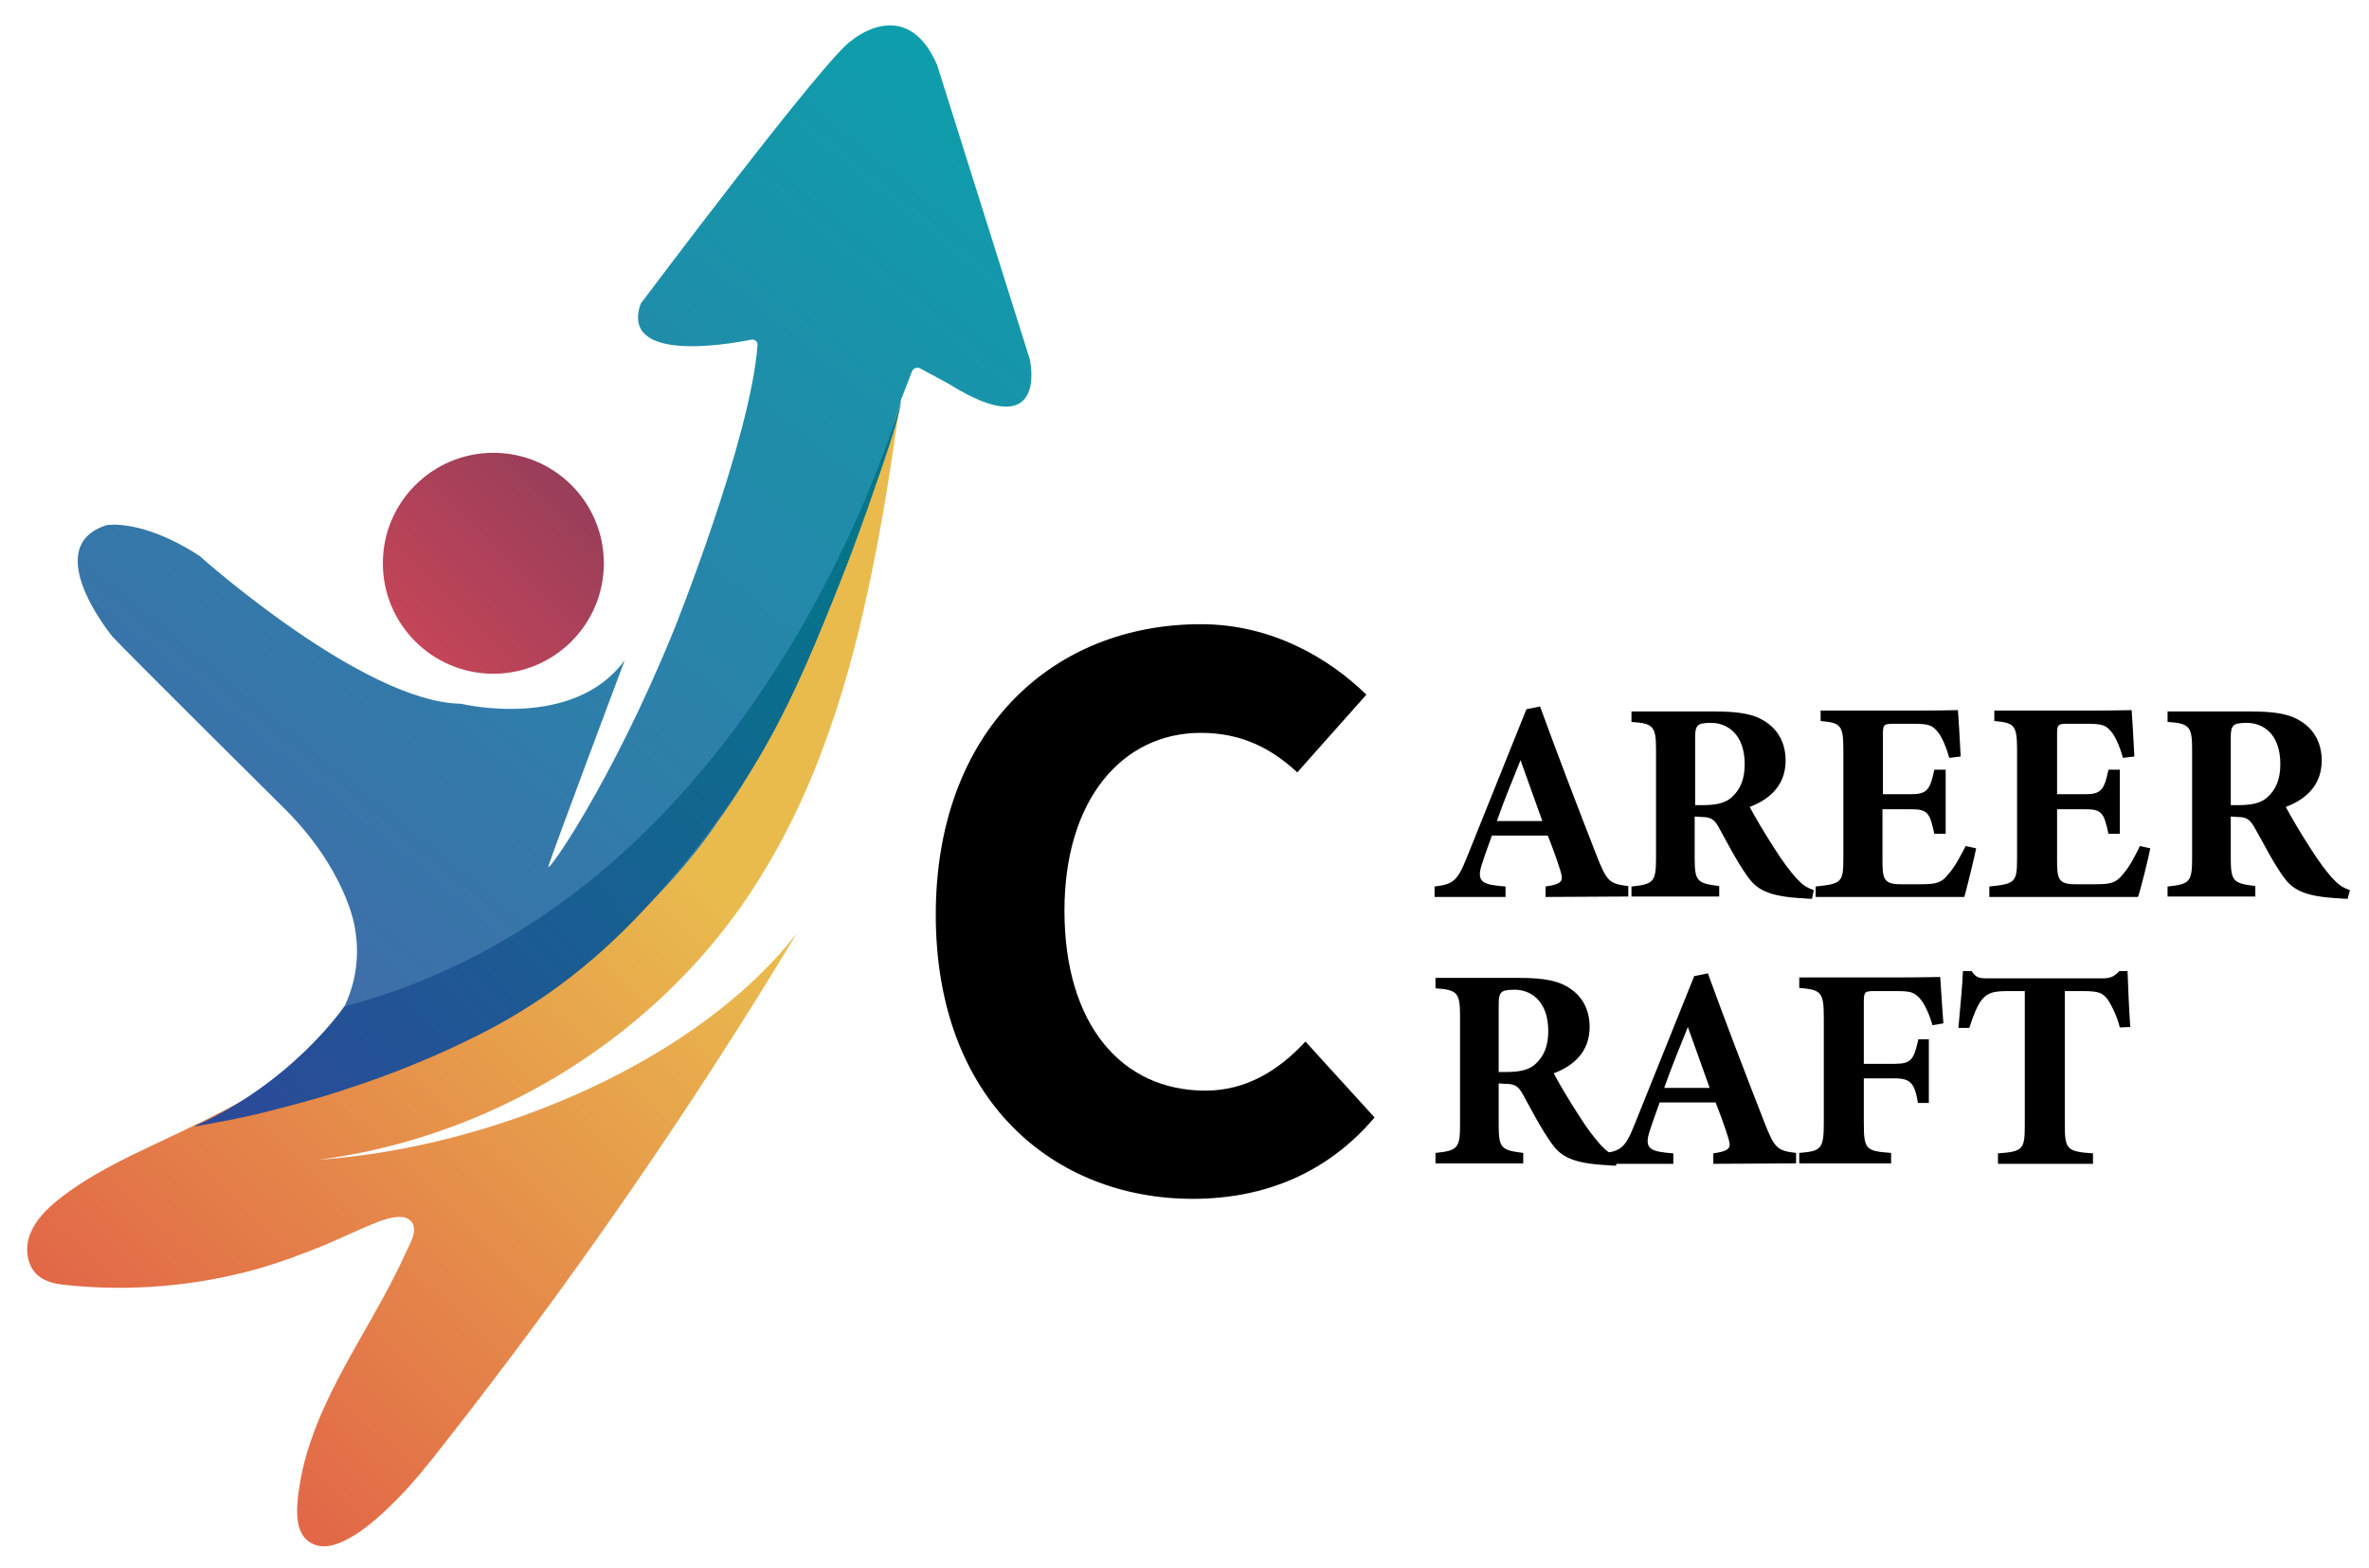 <?xml version="1.0" encoding="utf-8"?>
<!-- Generator: Adobe Illustrator 25.2.1, SVG Export Plug-In . SVG Version: 6.00 Build 0)  -->
<svg version="1.1" id="Layer_1" xmlns="http://www.w3.org/2000/svg" xmlns:xlink="http://www.w3.org/1999/xlink" x="0px" y="0px"
	 viewBox="0 0 521 345" style="enable-background:new 0 0 521 345;" xml:space="preserve">
<style type="text/css">
	.st0{fill:url(#SVGID_1_);}
	.st1{fill:url(#SVGID_2_);}
	.st2{fill:url(#SVGID_3_);}
	.st3{fill:url(#SVGID_4_);}
</style>
<g>
	<g>
		<g>
			<path d="M355.4,256.4c-0.4,0-1.1,0-1.9-0.1c-8-0.4-10.3-2.1-12.2-4.7c-2.5-3.5-4.4-7.3-6.5-11.1c-1-1.7-1.8-2.1-3.9-2.1l-1.3-0.1
				v9.2c0,5.1,0.6,5.5,5.4,6.1v2.3h-19.3v-2.3c4.8-0.5,5.4-1,5.4-6.1v-24.1c0-5-0.6-5.7-5.4-6v-2.3H334c5.6,0,8.8,0.6,11.4,2.4
				c2.5,1.7,4.2,4.5,4.2,8.4c0,5.6-3.7,8.6-7.9,10.2c1,1.9,3.4,6,5.3,8.9c2.2,3.5,3.6,5.2,4.8,6.6c1.5,1.6,2.1,2.1,4,2.8
				L355.4,256.4z M331.3,235.8c2.7,0,4.8-0.4,6.2-1.6c2.1-1.8,3-4.2,3-7.4c0-6.7-3.9-9.1-7.4-9.1c-1.7,0-2.5,0.2-2.9,0.6
				c-0.4,0.4-0.6,1.1-0.6,2.4v15.1H331.3z"/>
			<path d="M376.8,256v-2.3c4-0.6,4-1.3,3.1-4c-0.6-1.9-1.6-4.7-2.6-7.2H365c-0.7,2-1.6,4.4-2.2,6.3c-1.3,4,0.2,4.5,5.2,4.9v2.3
				h-15.6v-2.3c4-0.5,5-1.1,7.1-6.4l13.1-32.6l3-0.6c4,11,8.3,22.2,12.4,32.7c2.3,5.9,2.9,6.3,7,6.8v2.3L376.8,256L376.8,256z
				 M371.2,225.9c-1.8,4.5-3.6,8.8-5.2,13.4h10L371.2,225.9z"/>
			<path d="M425,225.5c-0.7-2.4-1.7-4.7-2.8-5.9c-1.3-1.4-2.1-1.6-5.2-1.6h-4.7c-2.1,0-2.4,0.1-2.4,2.3V234h6.8c3.7,0,4.2-1,5.2-5.4
				h2.3v14h-2.4c-0.7-4.3-1.6-5.4-5.1-5.4h-6.8v9.8c0,5.8,0.4,6.2,6,6.6v2.3h-20.2v-2.3c4.8-0.4,5.4-0.8,5.4-6.6v-23.2
				c0-5.6-0.6-6.1-5.4-6.5v-2.3h21.4c5.4,0,8.6-0.1,9.6-0.1c0.1,1.1,0.4,6.5,0.7,10.2L425,225.5z"/>
			<path d="M466.2,226c-0.7-2.9-2.1-5.3-2.7-6.2c-1.1-1.3-1.6-1.8-5.4-1.8h-4v29.6c0,5.3,0.6,5.7,6.2,6.1v2.3h-20.9v-2.3
				c5.4-0.4,5.9-0.8,5.9-6.1V218h-3.9c-3.5,0-4.5,0.6-5.7,2.1c-0.9,1.2-1.8,3.5-2.6,6h-2.4c0.4-4.6,0.9-9.5,1-12.5h1.9
				c1,1.5,1.7,1.6,3.6,1.6h25.2c1.7,0,2.6-0.4,3.7-1.6h1.8c0.1,2.6,0.3,8.2,0.6,12.3L466.2,226z"/>
		</g>
	</g>
	<g>
		<g>
			<path d="M339.9,197.3V195c4-0.6,4-1.3,3.1-4c-0.6-1.9-1.6-4.7-2.6-7.2h-12.3c-0.7,2-1.6,4.4-2.2,6.3c-1.3,4,0.2,4.5,5.2,4.9v2.3
				h-15.6V195c4-0.5,5-1.1,7.1-6.4l13.1-32.6l3-0.6c4,11,8.3,22.2,12.4,32.7c2.3,5.9,2.9,6.3,7,6.8v2.3L339.9,197.3L339.9,197.3z
				 M334.4,167.2c-1.8,4.5-3.6,8.8-5.2,13.4h10L334.4,167.2z"/>
			<path d="M398.5,197.7c-0.4,0-1.1,0-1.9-0.1c-8-0.4-10.3-2.1-12.2-4.7c-2.5-3.5-4.4-7.3-6.5-11.1c-1-1.7-1.8-2.1-3.9-2.1l-1.3-0.1
				v9.2c0,5.1,0.6,5.5,5.4,6.1v2.3h-19.3V195c4.8-0.5,5.4-1,5.4-6.1v-24.1c0-5-0.6-5.7-5.4-6v-2.3h18.3c5.6,0,8.8,0.6,11.4,2.4
				c2.5,1.7,4.2,4.5,4.2,8.4c0,5.6-3.7,8.6-7.9,10.2c1,1.9,3.4,6,5.3,8.9c2.2,3.5,3.6,5.2,4.8,6.6c1.5,1.6,2.1,2.1,4,2.8
				L398.5,197.7z M374.5,177.1c2.7,0,4.8-0.4,6.2-1.6c2.1-1.8,3-4.2,3-7.4c0-6.7-3.9-9.1-7.4-9.1c-1.7,0-2.5,0.2-2.9,0.6
				c-0.4,0.4-0.6,1.1-0.6,2.4v15.1H374.5z"/>
			<path d="M434.6,186.6c-0.3,1.7-2.1,9-2.6,10.7h-32.7V195c5.7-0.6,6.1-0.9,6.1-6.2v-24.1c0-5.4-0.8-5.7-5-6.1v-2.3h20.5
				c6.6,0,8.8-0.1,9.7-0.1c0.1,1.1,0.4,6.3,0.6,10.2l-2.5,0.3c-0.6-2.1-1.6-4.7-2.7-5.9c-1.1-1.3-2-1.6-5.2-1.6h-4.1
				c-2.4,0-2.6,0.1-2.6,2.3v13.2h6.2c3.5,0,4.2-1,5.1-5.4h2.5v14.1h-2.5c-1-4.7-1.5-5.4-5.2-5.4H414v10.8c0,4.4,0.1,5.7,4,5.7h4.5
				c3.5,0,4.5-0.4,5.9-2.1c1.6-1.8,2.8-4.2,3.9-6.3L434.6,186.6z"/>
			<path d="M472.9,186.6c-0.3,1.7-2.1,9-2.7,10.7h-32.7V195c5.7-0.6,6.1-0.9,6.1-6.2v-24.1c0-5.4-0.8-5.7-5-6.1v-2.3h20.5
				c6.6,0,8.8-0.1,9.7-0.1c0.1,1.1,0.4,6.3,0.6,10.2l-2.5,0.3c-0.6-2.1-1.6-4.7-2.7-5.9c-1.1-1.3-2-1.6-5.2-1.6H455
				c-2.4,0-2.6,0.1-2.6,2.3v13.2h6.2c3.5,0,4.2-1,5.1-5.4h2.5v14.1h-2.5c-1-4.7-1.5-5.4-5.2-5.4h-6.1v10.8c0,4.4,0.1,5.7,4,5.7h4.5
				c3.5,0,4.5-0.4,5.9-2.1c1.6-1.8,2.8-4.2,3.8-6.3L472.9,186.6z"/>
			<path d="M516.3,197.7c-0.4,0-1.1,0-1.9-0.1c-8-0.4-10.3-2.1-12.2-4.7c-2.5-3.5-4.3-7.3-6.5-11.1c-1-1.7-1.8-2.1-3.8-2.1l-1.3-0.1
				v9.2c0,5.1,0.6,5.5,5.4,6.1v2.3h-19.3V195c4.8-0.5,5.4-1,5.4-6.1v-24.1c0-5-0.6-5.7-5.4-6v-2.3h18.3c5.6,0,8.8,0.6,11.4,2.4
				c2.5,1.7,4.2,4.5,4.2,8.4c0,5.6-3.7,8.6-7.9,10.2c1,1.9,3.4,6,5.3,8.9c2.2,3.5,3.6,5.2,4.8,6.6c1.5,1.6,2.1,2.1,4,2.8
				L516.3,197.7z M492.3,177.1c2.7,0,4.8-0.4,6.2-1.6c2.1-1.8,3-4.2,3-7.4c0-6.7-3.8-9.1-7.4-9.1c-1.7,0-2.5,0.2-2.9,0.6
				c-0.4,0.4-0.6,1.1-0.6,2.4v15.1H492.3z"/>
		</g>
	</g>
	<g>
		<g>
			<path d="M205.8,201.2c0-40.4,25.6-63.9,58.3-63.9c15.5,0,28.1,7.4,36.4,15.5l-15.2,17.1c-5.8-5.4-12.4-8.7-21.2-8.7
				c-17.3,0-30,14.7-30,39.1c0,25.1,12.6,39.6,31,39.6c8.8,0,16-4.3,22-10.8l15.2,16.7c-10,11.8-23.6,17.9-40,17.9
				C232,263.7,205.8,242.3,205.8,201.2z"/>
		</g>
	</g>
	<g>
		
			<linearGradient id="SVGID_1_" gradientUnits="userSpaceOnUse" x1="23.134" y1="3.093" x2="151.995" y2="137.633" gradientTransform="matrix(1 0 0 -1 0 328)">
			<stop  offset="1.331947e-07" style="stop-color:#E15C47"/>
			<stop  offset="1" style="stop-color:#E9BB4D"/>
		</linearGradient>
		<path class="st0" d="M70.1,255.1c37.1-4.8,71.9-25.6,93.3-56.3c7.1-10.3,12.8-21.5,17.2-33.2c4.5-11.8,7.8-24,10.4-36.3
			c2.7-12.4,4.7-25,6.5-37.6c0.2-1.4,0.3-2.8,0.6-4.2c-0.4,1-0.6,2.3-1,3.2c-0.6,1.3-0.8,3.3-1.5,4.6c-1.3,2.6-3.5,5-4.8,7.6
			c-2.7,5.1-5.5,10.2-8.4,15.1c-5.9,9.9-12.3,19.6-19.1,28.8c-6.9,9.3-14.2,18.2-22,26.7c-7.8,8.5-16,16.6-24.6,24.3
			c-8.6,7.7-17.6,14.9-27,21.6c-9.4,6.8-19.1,13-29.1,18.7c-7,4-14.1,7.7-21.3,11.1c-9.2,4.4-18.6,8.4-26.5,14.7
			c-2.6,2.1-5,4.5-6.2,7.6s-0.7,7,1.8,9.1c1.8,1.5,4.2,1.9,6.6,2.1c13.8,1.4,27.9,0.2,41.3-3.5c5.3-1.5,10.4-3.4,15.5-5.5
			c2.7-1.2,5.4-2.4,8.1-3.6c2.5-1,5.7-2.6,8.4-2.4c0.9,0,1.9,0.5,2.4,1.3c1,1.8-0.3,4.1-1.1,5.8c-1,2.2-2,4.3-3.1,6.4
			c-6.1,12-14,23.3-18.3,36.2c-0.9,2.7-1.6,5.3-2.1,8.1c-0.3,1.8-0.6,3.5-0.7,5.3c-0.2,3,0,6.9,3,8.6c3.2,1.8,6.9-0.1,9.7-1.8
			c3.3-2.1,6.2-4.8,8.9-7.5c3.7-3.7,7-7.8,10.2-11.9c28.3-36,54.4-73.7,78.1-113C154.2,232.6,110,252.3,70.1,255.1z"/>
		
			<linearGradient id="SVGID_2_" gradientUnits="userSpaceOnUse" x1="85.211" y1="181.32" x2="124.615" y2="220.014" gradientTransform="matrix(1 0 0 -1 0 328)">
			<stop  offset="0" style="stop-color:#CB4658"/>
			<stop  offset="1" style="stop-color:#9A3E59"/>
		</linearGradient>
		<circle class="st1" cx="108.5" cy="123.9" r="24.3"/>
		
			<linearGradient id="SVGID_3_" gradientUnits="userSpaceOnUse" x1="230.248" y1="351.077" x2="35.714" y2="113.945" gradientTransform="matrix(1 0 0 -1 0 328)">
			<stop  offset="0" style="stop-color:#05A6AB"/>
			<stop  offset="1" style="stop-color:#436AA9"/>
		</linearGradient>
		<path class="st2" d="M226.5,79.1c0,0,4.3,19.2-17.9,5.3l-6.3-3.4c-0.6-0.3-1.4,0-1.7,0.6l-2.5,6.5l0,0.1l-0.2,0.9l-0.4,1.2
			l-0.7,2.2c0,0-0.2,0.9-0.6,2.2c-3.1,10.5-18.7,59.4-38.7,86.5c0,0-24.9,39.4-78,56.4c0,0-23.4,7.8-36.8,10.1
			c0,0,40.8-14.1,35.3-43.9c0,0-1.9-12.7-15.9-26.4c0,0-33.1-32.8-37.4-37.4c0,0-16.3-19.8-1.2-24.5c0,0,7.7-1.4,20.1,6.6
			c0.1,0.1,0.2,0.1,0.3,0.2c0,0,36,32.2,57.5,32.5c0,0,24.7,6,36-9.6c0,0-16.3,43.4-16.8,45.4s13.8-18.1,27.6-52
			c0,0,16.9-42.1,18.4-62.7c0.1-0.7-0.6-1.3-1.3-1.2c-6,1.2-28.9,5-24.4-7.9c0,0,41.1-54.8,46.4-57.9c0,0,12-10.3,18.8,5.4"/>
		
			<linearGradient id="SVGID_4_" gradientUnits="userSpaceOnUse" x1="194.462" y1="205.477" x2="47.852" y2="73.421" gradientTransform="matrix(1 0 0 -1 0 328)">
			<stop  offset="9.496934e-03" style="stop-color:#04758A"/>
			<stop  offset="1" style="stop-color:#2D4899"/>
		</linearGradient>
		<path class="st3" d="M198.2,88.3c-5.5,18-37.7,110.7-122.5,133.1c0,0-11.4,16.8-33.1,26.4c0.6-0.1,1.2-0.2,1.8-0.3
			c1.6-0.3,3.3-0.6,4.9-0.9c2.5-0.5,5-1,7.5-1.6c3.2-0.8,6.4-1.6,9.6-2.5c3.7-1,7.4-2.1,11.1-3.4c4.1-1.3,8.1-2.8,12.1-4.4
			c4.2-1.7,8.4-3.5,12.5-5.5c4.2-2,8.4-4.2,12.4-6.7c11.4-6.9,21.4-15.8,30.1-25.7c9.1-10.3,17.6-21.6,24.3-33.6
			c6.2-11.1,11-22.9,15.7-34.7c2.2-5.5,4.2-11,6.2-16.6c2.1-6.2,4.5-12.6,6.3-18.9C197.5,91.6,197.9,90.1,198.2,88.3L198.2,88.3z"/>
	</g>
</g>
</svg>
